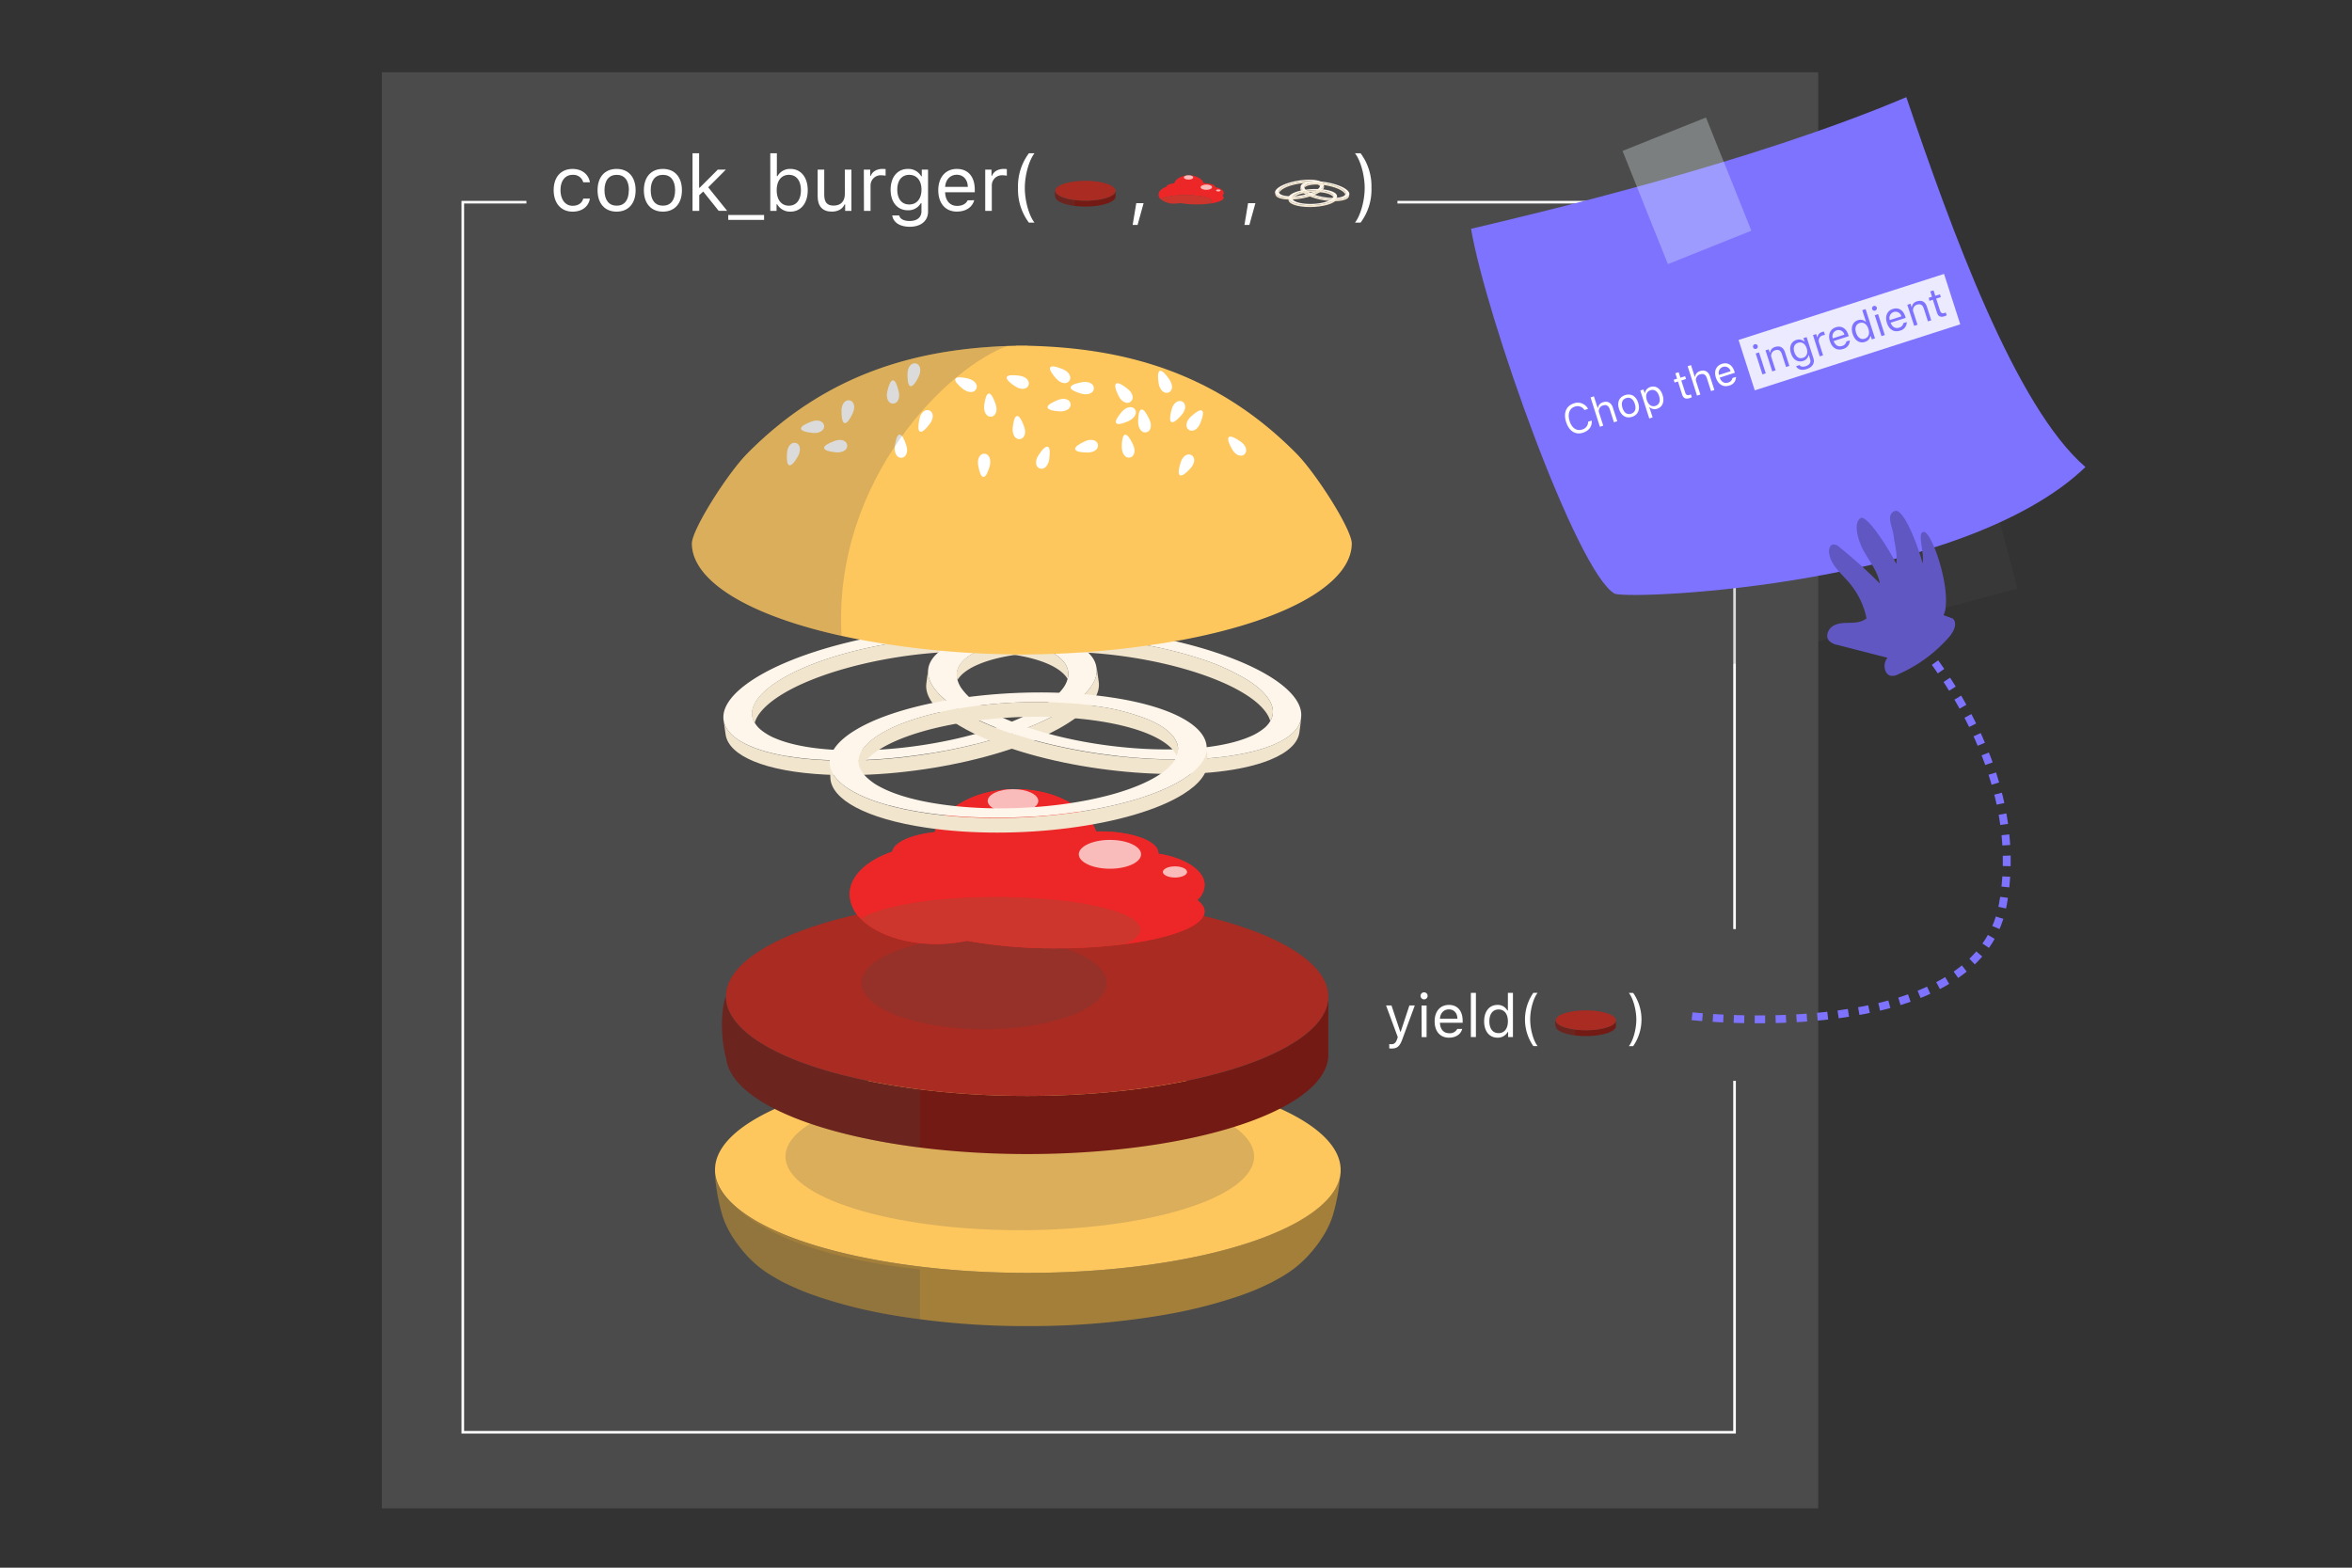 <svg xmlns="http://www.w3.org/2000/svg" xmlns:xlink="http://www.w3.org/1999/xlink" viewBox="0 0 900 600"><rect x="0" y="0" width="900" height="600" fill="#333333" stroke="none"/><defs><style>.a{fill:#f1e5ce;}.b{fill:#fef6ea;}.c{isolation:isolate;}.d,.h{fill:#4b4b4b;}.e,.r{fill:none;stroke-miterlimit:10;}.e{stroke:#fff;}.f{fill:#a37f3a;}.g{fill:#fec75e;}.h{opacity:0.2;mix-blend-mode:multiply;}.i{fill:#741a14;}.j{fill:#a92b22;}.k{fill:#ed2627;}.l{fill:#fddfe0;opacity:0.8;}.m{fill:#cd362c;}.n{fill:#fff;}.o{fill:#7e73ff;}.p{fill:#eceaff;}.q{fill:#e9f6fc;opacity:0.3;}.r{stroke:#7e73ff;stroke-width:3px;stroke-dasharray:4;}.s{fill:#6057c2;}</style><symbol id="a" viewBox="0 0 155.19 57.24"><path class="a" d="M155.18,25.61c0,4.39-3.39,8.84-10.56,12.9C123,50.73,75.53,54.86,38.52,47.74,13.82,43,0,34.42,0,25.61H0v6H0C0,40.44,13.82,49,38.52,53.75c37,7.13,84.52,3,106.1-9.22,7.17-4.06,10.58-8.51,10.56-12.9h0v-6Z"/><path class="b" d="M116.67,3.49c-37-7.12-84.52-3-106.1,9.23C3.4,16.78,0,21.22,0,25.61v.19a3.52,3.52,0,0,0,.05.64c0,.13,0,.27.05.41a9.11,9.11,0,0,0,.4,1.64l.05.11a1.42,1.42,0,0,0,.1.29c.06.14.11.28.17.41s.13.27.19.41.13.26.2.38,0,0,0,0c.15.27.31.54.47.8a0,0,0,0,0,0,0c.09.13.17.26.27.39a12.28,12.28,0,0,0,.9,1.18l0,0c.21.25.44.51.68.77l0,0c.12.13.25.25.38.38l.82.78.44.38.46.39c.31.25.63.5,1,.75l.23.17,0,0,.6.43c.78.54,1.61,1.07,2.5,1.59l.58.33.43.24.35.2c.11.06.22.13.35.19l.88.45,1.13.56.85.4c.53.25,1.09.49,1.65.73l.78.33,1.63.65,1.51.56c.55.2,1.1.4,1.67.59l.85.28.87.29.15,0h0l.71.22.9.28.92.27,1.5.43,1,.26,1,.28.88.22.41.1c.62.16,1.24.31,1.87.45l2,.45,1.32.28,1.14.22,1.15.23q4.27.83,8.73,1.45c1.3.19,2.62.36,4,.52,1.82.22,3.67.41,5.52.58l1.8.16c1.1.1,2.2.18,3.31.25,1.27.09,2.55.17,3.83.23s2.55.13,3.83.17c3.93.14,7.87.17,11.79.11l1.25,0c1,0,2,0,3-.08l2-.07.27,0c.75,0,1.5-.06,2.25-.11l2.39-.14.91-.06,1.77-.12,1.59-.13,1.39-.12.81-.08,1.08-.11c.37,0,.73-.06,1.09-.11l.37,0,1.65-.18c1.11-.13,2.22-.27,3.32-.42l1.06-.14.4,0L109,49c.88-.13,1.74-.26,2.61-.41l1-.16.32-.06,1.66-.28,1.77-.33c1.8-.34,3.55-.71,5.27-1.09l1.45-.34c2.09-.5,4.12-1,6.06-1.61l1.73-.52.5-.16h0l.73-.23c1.94-.63,3.79-1.31,5.54-2l.75-.31.25-.1,1.57-.69.33-.15c.77-.35,1.53-.72,2.25-1.09l.82-.43,1-.53c.85-.48,1.64-1,2.39-1.46l.44-.3.43-.29.41-.3a23.9,23.9,0,0,0,3.22-2.75c.26-.27.51-.54.74-.81s.45-.54.65-.81.21-.27.3-.41.19-.27.27-.41a4.53,4.53,0,0,0,.26-.4c.08-.14.16-.27.23-.42s.29-.54.41-.81.11-.28.17-.41.07-.2.11-.29,0-.08,0-.13.09-.27.13-.41a5.09,5.09,0,0,0,.19-.77s0,0,0-.06l.06-.4.06-.41a7.5,7.5,0,0,0,0-.82v0C155.16,16.81,141.37,8.24,116.67,3.49Zm26,25.15a11.32,11.32,0,0,1-2,3.12,24.07,24.07,0,0,1-5.61,4.4l-.66.38c-18.27,10.34-58.49,13.83-89.83,7.8-10.57-2-18.79-4.89-24.32-8.18a23.71,23.71,0,0,1-5.6-4.41,11.43,11.43,0,0,1-2.06-3.15c-2-4.65.6-9.54,8.32-13.91.92-.52,1.9-1,2.94-1.52C43.17,4,80.92,1.16,110.68,6.88a88.84,88.84,0,0,1,20.76,6.31h0C140.92,17.67,145,23.21,142.66,28.64Z"/><path class="a" d="M142.66,28.64c-2.7-6.36-13.88-12.25-32-15.74-31.34-6-71.56-2.53-89.83,7.81-4.43,2.51-7.16,5.19-8.32,7.89-2-4.65.6-9.54,8.32-13.91.92-.52,1.9-1,2.94-1.52C43.17,4,80.92,1.16,110.68,6.88a88.84,88.84,0,0,1,20.76,6.31h0C140.92,17.67,145,23.21,142.66,28.64Z"/></symbol></defs><g class="c"><rect class="d" x="146.13" y="27.67" width="549.61" height="549.61"/><polyline class="e" points="663.73 413.67 663.73 548.17 177.09 548.17 177.09 77.38 201.43 77.38"/><polyline class="e" points="534.74 77.38 663.73 77.38 663.73 355.59"/><path class="f" d="M512.93,448.55a74.84,74.84,0,0,1-2.69,15.82c-2.46,9-9.79,16.42-11.12,17.71a40.67,40.67,0,0,1-7.72,6l-.48.3-1.6.93-.27.15c-.28.16-.56.32-.85.47-.6.33-1.21.65-1.84,1l-1,.47c-.51.26-1,.51-1.57.75l-1.13.52-2,.87-.8.34c-.85.35-1.71.69-2.59,1l-.63.24c-1,.36-2,.72-3,1.07l-.32.11a187.58,187.58,0,0,1-28.74,7.09l-.47.08-1.08.18a306.22,306.22,0,0,1-47.59,3.89H391a306.22,306.22,0,0,1-47.59-3.89l-1.07-.18-.48-.08a187.87,187.87,0,0,1-28.74-7.09l-.32-.11c-1-.35-2-.71-3-1.07l-.63-.24c-.88-.33-1.74-.67-2.59-1l-.8-.34-2-.87-1.13-.52c-.53-.24-1.06-.49-1.57-.75l-1-.47c-.63-.32-1.24-.64-1.84-1l-.84-.47-.28-.15q-.82-.46-1.59-.93l-.49-.3a41,41,0,0,1-7.72-6c-1.33-1.29-8.66-8.69-11.12-17.71a74.81,74.81,0,0,1-2.68-15.77c1,13.25,22.16,26,59.39,33.19,57.1,11,130.38,4.62,163.67-14.23C507.23,461.56,512.5,455,512.93,448.55Z"/><path class="g" d="M513,447.66c0,.23,0,.46,0,.69,0,.07,0,.13,0,.2-.43,6.49-5.7,13-16.28,19C463.36,486.41,390.08,492.78,333,481.79c-37.23-7.16-58.4-19.94-59.39-33.19a2.09,2.09,0,0,1,0-.25,1.48,1.48,0,0,1,0-.21c0-.31,0-.48,0-.48h0c0-6.78,5.23-13.63,16.29-19.9,33.29-18.85,106.57-25.22,163.67-14.23C491.64,420.86,512.92,434.07,513,447.66Z"/><ellipse class="h" cx="390.22" cy="442.64" rx="89.66" ry="28.19"/><path class="h" d="M352,485.82v19.1q-4.33-.57-8.57-1.28l-1.07-.17-.48-.09a187.87,187.87,0,0,1-28.74-7.09l-.31-.11c-1-.35-2-.71-3-1.07l-.64-.24c-.88-.34-1.74-.67-2.59-1l-.81-.33-2-.87c-.38-.17-.75-.35-1.13-.51l-1.58-.76-1-.47c-.62-.33-1.24-.64-1.84-1l-.85-.46-.27-.16c-.55-.31-1.08-.62-1.59-.94-.17-.09-.33-.19-.49-.29a41,41,0,0,1-7.72-6c-1.32-1.28-8.65-8.68-11.12-17.7a73.91,73.91,0,0,1-2.7-16.11c.23,4.6,2.88,9.14,7.81,13.43,8.21,8.16,23.61,15.36,45.17,20.11A224.89,224.89,0,0,0,352,485.82Z"/><path class="i" d="M508.29,381.43v23.38h-.06c-.55,6.13-5.62,12.31-15.65,18C460.52,441,390,447.08,335,436.5c-35.59-6.85-55.93-19-57.15-31.69h-.07a49.81,49.81,0,0,1-1.39-8.91c-.61-10.13,1.39-14.51,1.39-14.51,0,13.08,20.53,25.81,57.22,32.87,55,10.58,125.55,4.44,157.61-13.71C503.22,394.52,508.29,387.93,508.29,381.43Z"/><path class="j" d="M508.29,381.39v0c0,6.5-5.07,13.09-15.71,19.12C460.52,418.7,390,424.84,335,414.26c-36.69-7.06-57.18-19.79-57.22-32.87,0-6.51,5-13.12,15.71-19.16,32.06-18.15,102.62-24.28,157.61-13.7C487.76,355.59,508.25,368.31,508.29,381.39Z"/><ellipse class="h" cx="376.56" cy="376.25" rx="46.89" ry="17.68"/><path class="h" d="M352,416.94v22.24c-5.8-.73-11.49-1.62-17-2.69-35.59-6.84-55.93-19-57.15-31.68h-.07a49.81,49.81,0,0,1-1.39-8.91c-.61-10.12,1.39-14.51,1.39-14.51,0,13.09,20.53,25.81,57.22,32.87C340.51,415.32,346.2,416.22,352,416.94Z"/><path class="k" d="M460.92,348.84c0,5.43-12.33,10.14-30.39,12.49,3.75-1.67,5.87-3.57,5.87-5.58,0-6.85-24.66-12.41-55.08-12.41-24,0-44.37,3.45-51.94,8.27a13.29,13.29,0,0,1-4.26-9.31c0-6.95,6.56-13,16.32-16.34.59-3.57,7.25-6.52,16.21-7.46,3.26-9.43,15.87-16.47,30.94-16.47s27.43,6.89,30.85,16.18l1.45,0c12.35,0,22.36,3.71,22.36,8.29a2,2,0,0,1,0,.23c10.27,1.63,17.69,6.4,17.69,12a8.09,8.09,0,0,1-2.79,5.75C459.94,345.85,460.92,347.32,460.92,348.84Z"/><ellipse class="k" cx="424.72" cy="326.97" rx="11.92" ry="5.52"/><ellipse class="k" cx="449.61" cy="333.72" rx="4.63" ry="2.14"/><ellipse class="k" cx="387.63" cy="306.54" rx="9.68" ry="4.51"/><path class="k" d="M436.4,355.75c0,2-2.12,3.91-5.87,5.58a204.55,204.55,0,0,1-26.27,1.61A188.25,188.25,0,0,1,370,360.06a55.41,55.41,0,0,1-11.71,1.23c-12.41,0-23.23-3.9-28.92-9.68,7.57-4.82,28-8.27,51.94-8.27C411.74,343.34,436.4,348.9,436.4,355.75Z"/><path class="k" d="M460.92,348.84c0,5.43-12.33,10.14-30.39,12.49,3.75-1.67,5.87-3.57,5.87-5.58,0-6.85-24.66-12.41-55.08-12.41-24,0-44.37,3.45-51.94,8.27a13.29,13.29,0,0,1-4.26-9.31c0-6.95,6.56-13,16.32-16.34.59-3.57,7.25-6.52,16.21-7.46,3.26-9.43,15.87-16.47,30.94-16.47s27.43,6.89,30.85,16.18l1.45,0c12.35,0,22.36,3.71,22.36,8.29a2,2,0,0,1,0,.23c10.27,1.63,17.69,6.4,17.69,12a8.09,8.09,0,0,1-2.79,5.75C459.94,345.85,460.92,347.32,460.92,348.84Z"/><ellipse class="l" cx="424.72" cy="326.97" rx="11.92" ry="5.52"/><ellipse class="l" cx="449.61" cy="333.72" rx="4.63" ry="2.14"/><ellipse class="l" cx="387.63" cy="306.54" rx="9.68" ry="4.51"/><path class="m" d="M436.4,355.75c0,2-2.12,3.91-5.87,5.58a204.55,204.55,0,0,1-26.27,1.61A188.25,188.25,0,0,1,370,360.06a55.41,55.41,0,0,1-11.71,1.23c-12.41,0-23.23-3.9-28.92-9.68,7.57-4.82,28-8.27,51.94-8.27C411.74,343.34,436.4,348.9,436.4,355.75Z"/><use width="155.19" height="57.24" transform="matrix(0.92, -0.13, 0.13, 0.92, 273.55, 252.03)" xlink:href="#a"/><use width="155.19" height="57.24" transform="matrix(0.92, 0.12, -0.12, 0.92, 358.26, 232.5)" xlink:href="#a"/><use width="155.19" height="57.24" transform="matrix(0.93, -0.04, 0.04, 0.93, 316.48, 268.33)" xlink:href="#a"/><path class="g" d="M496.13,173.64c-31.35-31.75-66.94-40.48-102.92-41.32v-.06c-.73,0-1.47,0-2.2,0s-1.46,0-2.19,0v.06c-36,.84-71.58,9.57-102.93,41.32-7.49,7.59-21.13,29-21.13,34.38,0,14.6,22.91,28.82,63.9,36.71a344.31,344.31,0,0,0,60.16,5.74v.05l2.19,0,2.2,0v-.05a344.49,344.49,0,0,0,60.16-5.74c41-7.89,63.86-22.11,63.89-36.71C517.26,202.59,503.62,181.23,496.13,173.64Z"/><path class="n" d="M343.91,149.93c.59,2.6-.51,4.55-2.21,4.55s-2.75-2-2.2-4.55c.5-2.32,1.26-4.36,2.21-4.36S343.38,147.62,343.91,149.93Z"/><path class="n" d="M322,157.19c0-2.67,1.5-4.33,3.16-3.95s2.24,2.57,1.14,4.93c-1,2.15-2.21,4-3.13,3.76S322,159.56,322,157.19Z"/><path class="n" d="M319.39,168.75c2.51-.92,4.58-.08,4.8,1.61s-1.64,3-4.24,2.76c-2.36-.2-4.48-.7-4.6-1.64S317.16,169.56,319.39,168.75Z"/><path class="n" d="M346.79,170.47c.83,2.55-.09,4.58-1.78,4.74s-2.92-1.75-2.61-4.34c.29-2.35.86-4.45,1.81-4.54S346.06,168.22,346.79,170.47Z"/><path class="n" d="M351.82,160.38c.52-2.62,2.31-3.95,3.86-3.26s1.7,2.95.17,5c-1.4,1.92-2.93,3.47-3.8,3.08S351.35,162.7,351.82,160.38Z"/><path class="n" d="M414.14,146.26c2.63-.45,4.52.74,4.44,2.44s-2.15,2.65-4.66,2c-2.29-.62-4.29-1.48-4.24-2.43S411.81,146.67,414.14,146.26Z"/><path class="n" d="M433.56,170.19c1.14,2.42.48,4.55-1.17,4.92s-3.12-1.37-3.14-4c0-2.37.3-4.53,1.23-4.73S432.55,168,433.56,170.19Z"/><path class="n" d="M401.48,175.8c-.37,2.64-2.08,4.08-3.67,3.48s-1.87-2.85-.46-5c1.28-2,2.72-3.63,3.61-3.3S401.8,173.45,401.48,175.8Z"/><path class="n" d="M448.33,156.7c.7-2.58,2.58-3.79,4.08-3s1.5,3.06-.17,5c-1.53,1.82-3.16,3.27-4,2.82S447.72,159,448.33,156.7Z"/><path class="n" d="M429.26,157.61c1.74-2,3.95-2.32,5-1s0,3.4-2.32,4.49c-2.15,1-4.25,1.6-4.82.84S427.73,159.42,429.26,157.61Z"/><path class="n" d="M451.75,177.05c.78-2.56,2.69-3.7,4.17-2.86s1.4,3.1-.34,5c-1.58,1.77-3.26,3.16-4.08,2.69S451.06,179.32,451.75,177.05Z"/><path class="n" d="M431.49,148.82c2.11,1.64,2.48,3.85,1.17,4.92s-3.4.18-4.59-2.14c-1.07-2.11-1.77-4.18-1-4.78S429.63,147.35,431.49,148.82Z"/><path class="n" d="M439.82,160.55c1.13,2.42.47,4.55-1.18,4.91s-3.12-1.37-3.13-4c0-2.37.31-4.52,1.24-4.73S438.82,158.4,439.82,160.55Z"/><path class="n" d="M381,154.73c.85,2.54-.05,4.59-1.74,4.75s-2.94-1.72-2.65-4.31c.27-2.35.83-4.46,1.77-4.55S380.24,152.49,381,154.73Z"/><path class="n" d="M404.81,153.09c2.48-1,4.57-.21,4.84,1.46s-1.55,3-4.15,2.9c-2.37-.13-4.5-.57-4.65-1.51S402.61,154,404.81,153.09Z"/><path class="n" d="M391.89,163.27c.92,2.51.07,4.58-1.61,4.8s-3-1.65-2.76-4.24c.2-2.36.7-4.49,1.64-4.61S391.08,161,391.89,163.27Z"/><path class="n" d="M374.29,178.07c-.44-2.63.76-4.52,2.45-4.43s2.64,2.16,2,4.67c-.63,2.29-1.5,4.28-2.45,4.23S374.69,180.41,374.29,178.07Z"/><path class="n" d="M390.07,143.79c2.65.35,4.09,2.06,3.5,3.65s-2.84,1.88-5,.48c-2-1.27-3.64-2.7-3.31-3.59S387.72,143.47,390.07,143.79Z"/><path class="n" d="M347.26,143c.05-2.67,1.58-4.3,3.23-3.9s2.19,2.6,1.06,5c-1,2.13-2.27,3.93-3.19,3.7S347.22,145.37,347.26,143Z"/><path class="n" d="M474.77,169.05c2.18,1.54,2.67,3.72,1.42,4.85s-3.39.36-4.69-1.89c-1.19-2.06-2-4.09-1.28-4.72S472.83,167.68,474.77,169.05Z"/><path class="n" d="M447.47,145.24c1.52,2.2,1.23,4.41-.34,5s-3.3-.84-3.75-3.4c-.4-2.34-.45-4.52.43-4.87S446.12,143.29,447.47,145.24Z"/><path class="n" d="M310.55,161.33c2.51-.92,4.58-.08,4.8,1.6s-1.63,3-4.23,2.77c-2.36-.19-4.48-.69-4.61-1.63S308.33,162.15,310.55,161.33Z"/><path class="n" d="M301.17,173.25c.19-2.66,1.81-4.2,3.43-3.71s2,2.72.79,5c-1.15,2.07-2.48,3.8-3.39,3.52S301,175.62,301.17,173.25Z"/><path class="n" d="M370.45,144.88c2.59.62,3.86,2.46,3.11,4s-3,1.59-5.06,0c-1.86-1.47-3.35-3.05-2.93-3.9S368.14,144.33,370.45,144.88Z"/><path class="n" d="M406.75,141.34c2.46,1,3.4,3.07,2.41,4.45s-3.24,1.06-5-.88c-1.59-1.76-2.8-3.57-2.25-4.34S404.57,140.41,406.75,141.34Z"/><path class="n" d="M459.28,162c-1,2.47-3,3.45-4.41,2.48s-1.12-3.22.79-5c1.73-1.62,3.52-2.86,4.3-2.31S460.17,159.81,459.28,162Z"/><path class="n" d="M415.21,168.88c2.44-1.1,4.56-.42,4.91,1.25s-1.42,3.1-4,3.07c-2.37,0-4.52-.36-4.71-1.29S413.05,169.86,415.21,168.88Z"/><path class="h" d="M322,243.35c-36.81-8.09-57.21-21.53-57.25-35.34,0-5.42,13.64-26.78,21.13-34.36,30.4-30.81,64.8-39.94,99.67-41.23C363.75,140,318.67,182.82,322,243.35Z"/><path class="n" d="M223.18,69.76a3.91,3.91,0,0,0-4.08-2.84c-2.84,0-4.62,2.27-4.62,5.84s1.81,6,4.62,6c2.13,0,3.61-1,4.08-2.76h2.55c-.46,2.9-2.82,5-6.61,5-4.42,0-7.25-3.2-7.25-8.23s2.81-8.11,7.23-8.11c3.84,0,6.19,2.3,6.63,5.11Z"/><path class="n" d="M228.66,72.82c0-5.08,2.78-8.17,7.28-8.17s7.28,3.09,7.28,8.17S240.43,81,235.94,81,228.66,77.89,228.66,72.82Zm12,0c0-3.75-1.69-5.9-4.67-5.9s-4.68,2.15-4.68,5.9,1.69,5.9,4.68,5.9S240.61,76.56,240.61,72.82Z"/><path class="n" d="M246.38,72.82c0-5.08,2.78-8.17,7.28-8.17s7.28,3.09,7.28,8.17S258.16,81,253.66,81,246.38,77.89,246.38,72.82Zm11.95,0c0-3.75-1.68-5.9-4.67-5.9S249,69.07,249,72.82s1.68,5.9,4.67,5.9S258.33,76.56,258.33,72.82Z"/><path class="n" d="M274.65,64.93h3.09L271,71.69l7.25,9H275l-5.92-7.4-1.51,1.41v6H265V58.66h2.52V71.82h.24Z"/><path class="n" d="M278.67,84.16V82.28h13.71v1.88Z"/><path class="n" d="M297.39,78.2h-.24v2.52h-2.4V58.66h2.52v8.76h.23a5.46,5.46,0,0,1,4.95-2.77c4,0,6.63,3.2,6.63,8.17S306.45,81,302.45,81A5.66,5.66,0,0,1,297.39,78.2Zm-.18-5.38c0,3.65,1.79,5.9,4.66,5.9s4.6-2.21,4.6-5.9-1.72-5.9-4.6-5.9S297.21,69.17,297.21,72.82Z"/><path class="n" d="M325.8,80.72h-2.4V78.24h-.23c-.79,1.76-2.48,2.75-4.9,2.75-3.54,0-5.39-2.1-5.39-5.84V64.93h2.52v9.6c0,2.85,1.06,4.16,3.58,4.16,2.78,0,4.3-1.65,4.3-4.42V64.93h2.52Z"/><path class="n" d="M330.55,64.93H333v2.34h.24c.47-1.54,2.28-2.62,4.38-2.62a12,12,0,0,1,1.26.07v2.52a10,10,0,0,0-1.61-.15,3.87,3.87,0,0,0-4.15,3.84v9.79h-2.52Z"/><path class="n" d="M341.42,82.46h2.67c.27,1.29,1.68,2.12,4,2.12,2.83,0,4.51-1.39,4.51-3.72v-3.1h-.23a5.49,5.49,0,0,1-4.95,2.72c-4.09,0-6.62-3.16-6.62-7.89s2.56-7.94,6.62-7.94a5.66,5.66,0,0,1,5.07,2.78h.23v-2.5h2.4V81c0,3.53-2.72,5.79-7,5.79C344.23,86.78,341.8,85.07,341.42,82.46Zm11.19-9.87c0-3.45-1.77-5.67-4.69-5.67s-4.57,2.22-4.57,5.67,1.64,5.67,4.57,5.67S352.61,76,352.61,72.59Z"/><path class="n" d="M372.8,76.63c-.74,2.69-3.2,4.36-6.65,4.36-4.38,0-7.12-3.16-7.12-8.15s2.78-8.19,7.12-8.19,6.85,3,6.85,7.94v1H361.65v.12c.13,3.12,1.87,5.1,4.55,5.1,2,0,3.42-.75,4.08-2.14Zm-11.15-5.11h8.7c-.06-2.8-1.73-4.65-4.23-4.65S361.84,68.72,361.65,71.52Z"/><path class="n" d="M377,64.93h2.4v2.34h.23c.47-1.54,2.29-2.62,4.38-2.62a11.79,11.79,0,0,1,1.26.07v2.52a9.79,9.79,0,0,0-1.61-.15,3.86,3.86,0,0,0-4.14,3.84v9.79H377Z"/><path class="n" d="M393.71,58.66h2.14c-2.08,2.66-3.7,8.32-3.7,13.27s1.61,10.62,3.7,13.28h-2.14a21.05,21.05,0,0,1-4.16-13.28A21,21,0,0,1,393.71,58.66Z"/><path class="n" d="M433.41,86.09l1.39-8.33h2.8l-2.3,8.33Z"/><path class="n" d="M476.19,86.09l1.39-8.33h2.8l-2.3,8.33Z"/><path class="n" d="M520.63,85.21h-2.14c2.08-2.66,3.71-8.32,3.71-13.27s-1.62-10.62-3.71-13.28h2.14a21.05,21.05,0,0,1,4.16,13.28A21,21,0,0,1,520.63,85.21Z"/><use width="155.19" height="57.24" transform="matrix(0.12, -0.02, 0.02, 0.12, 487.4, 70.69)" xlink:href="#a"/><use width="155.19" height="57.24" transform="matrix(0.12, 0.02, -0.02, 0.12, 498.22, 68.2)" xlink:href="#a"/><use width="155.19" height="57.24" transform="translate(492.88 72.78) rotate(-2.59) scale(0.12)" xlink:href="#a"/><path class="k" d="M468.26,75.67c0,1-2.26,1.86-5.58,2.3.69-.31,1.08-.66,1.08-1,0-1.26-4.53-2.28-10.12-2.28-4.41,0-8.15.64-9.55,1.52a2.47,2.47,0,0,1-.78-1.71c0-1.28,1.21-2.4,3-3,.11-.66,1.33-1.2,3-1.37.6-1.74,2.92-3,5.68-3s5,1.27,5.67,3h.27c2.27,0,4.11.68,4.11,1.52a.09.09,0,0,1,0,0c1.89.3,3.25,1.17,3.25,2.2a1.48,1.48,0,0,1-.51,1.06A1.06,1.06,0,0,1,468.26,75.67Z"/><ellipse class="l" cx="461.61" cy="71.65" rx="2.19" ry="1.01"/><ellipse class="l" cx="466.19" cy="72.89" rx="0.85" ry="0.39"/><ellipse class="l" cx="454.8" cy="67.9" rx="1.78" ry="0.83"/><path class="m" d="M463.76,76.94c0,.37-.39.72-1.08,1a37.44,37.44,0,0,1-4.83.29,34,34,0,0,1-6.29-.53,9.84,9.84,0,0,1-2.15.23,7.69,7.69,0,0,1-5.32-1.78c1.4-.88,5.14-1.52,9.55-1.52C459.23,74.66,463.76,75.68,463.76,76.94Z"/><path class="n" d="M531.6,401.25v-1.66a4.17,4.17,0,0,0,.81.06c1.11,0,1.71-.53,2.22-2l.23-.72-4.48-12.11h2.08l3.33,10H536l3.31-10h2.06l-4.73,12.84c-1,2.81-2,3.64-4.15,3.64A6.44,6.44,0,0,1,531.6,401.25Z"/><path class="n" d="M543.58,381.14a1.35,1.35,0,1,1,1.35,1.35A1.35,1.35,0,0,1,543.58,381.14Zm.38,3.69h1.93v12.1H544Z"/><path class="n" d="M559.53,393.8c-.56,2.07-2.45,3.35-5.1,3.35-3.36,0-5.46-2.43-5.46-6.26s2.14-6.28,5.46-6.28,5.26,2.33,5.26,6.09v.74H551v.09c.1,2.39,1.44,3.91,3.49,3.91a3.14,3.14,0,0,0,3.13-1.64ZM551,389.88h6.67c0-2.14-1.32-3.56-3.24-3.56S551.13,387.74,551,389.88Z"/><path class="n" d="M562.83,380h1.93v16.91h-1.93Z"/><path class="n" d="M567.91,390.88c0-3.8,2-6.27,5.08-6.27a4.13,4.13,0,0,1,3.8,2.13H577V380h1.93v16.91h-1.84V395h-.18a4.33,4.33,0,0,1-3.88,2.15C569.89,397.15,567.91,394.69,567.91,390.88Zm2,0c0,2.83,1.32,4.53,3.53,4.53s3.56-1.73,3.56-4.53-1.37-4.53-3.56-4.53S569.91,388.06,569.91,390.88Z"/><path class="n" d="M586.73,380h1.64c-1.6,2-2.84,6.38-2.84,10.17s1.23,8.15,2.84,10.19h-1.64a17.84,17.84,0,0,1,0-20.36Z"/><path class="n" d="M624.94,400.38h-1.65c1.6-2,2.85-6.38,2.85-10.17s-1.24-8.15-2.85-10.19h1.65a17.88,17.88,0,0,1,0,20.36Z"/><path class="i" d="M618.35,390.51v2.34h0c-.06.61-.57,1.23-1.57,1.8-3.21,1.81-10.27,2.43-15.77,1.37-3.57-.69-5.6-1.91-5.72-3.17h0a5.65,5.65,0,0,1-.14-.89,3.4,3.4,0,0,1,.14-1.46c0,1.31,2.05,2.59,5.73,3.29,5.5,1.06,12.56.45,15.77-1.37C617.84,391.82,618.35,391.16,618.35,390.51Z"/><path class="j" d="M618.35,390.5h0c0,.65-.51,1.31-1.57,1.91-3.21,1.82-10.27,2.43-15.77,1.37-3.68-.7-5.73-2-5.73-3.29,0-.65.5-1.31,1.57-1.91,3.21-1.82,10.27-2.43,15.78-1.37C616.3,387.92,618.35,389.2,618.35,390.5Z"/><path class="h" d="M602.71,394.06v2.23c-.58-.08-1.15-.16-1.7-.27-3.57-.69-5.6-1.91-5.72-3.17h0a5.65,5.65,0,0,1-.14-.89,3.4,3.4,0,0,1,.14-1.46c0,1.31,2.05,2.59,5.73,3.29C601.56,393.9,602.13,394,602.71,394.06Z"/><path class="i" d="M426.88,73v2.34h0c-.06.62-.57,1.23-1.57,1.8C422.1,79,415,79.6,409.54,78.54c-3.57-.68-5.6-1.9-5.72-3.17h0a5.65,5.65,0,0,1-.14-.89,3.37,3.37,0,0,1,.14-1.45c0,1.31,2.05,2.58,5.73,3.29,5.5,1.06,12.56.44,15.77-1.37C426.37,74.34,426.88,73.68,426.88,73Z"/><path class="j" d="M426.88,73h0c0,.65-.51,1.31-1.57,1.92-3.21,1.81-10.27,2.43-15.77,1.37-3.68-.71-5.73-2-5.73-3.29,0-.65.5-1.31,1.57-1.92,3.21-1.82,10.27-2.43,15.77-1.37C424.83,70.45,426.88,71.72,426.88,73Z"/><path class="h" d="M411.24,76.59v2.22c-.58-.07-1.15-.16-1.7-.27-3.57-.68-5.6-1.9-5.72-3.17h0a4.44,4.44,0,0,1-.14-.89,3.37,3.37,0,0,1,.14-1.45c0,1.31,2.05,2.58,5.73,3.29C410.09,76.42,410.66,76.51,411.24,76.59Z"/><rect class="h" x="580.19" y="92.86" width="174.55" height="157.47" transform="translate(-21.68 177.14) rotate(-14.88)"/><path class="o" d="M562.9,87.57c26.39-6.25,107.34-25.29,166.56-50.38C746.64,87.82,771.1,155.59,798,178.75c-46.72,45-171.48,50.91-180.1,48.51C603.31,219,568.59,121.07,562.9,87.57Z"/><rect class="p" x="666.39" y="117.01" width="82.59" height="20.26" transform="translate(-4.96 222.65) rotate(-17.82)"/><path class="n" d="M599.28,161.54c-1.12-3.46,0-6.2,2.92-7.14a4.41,4.41,0,0,1,5.47,2.09l-1.37.44a3.08,3.08,0,0,0-3.7-1.29c-2.06.66-2.81,2.77-2,5.46s2.71,4,4.77,3.3a3,3,0,0,0,2.33-3l1.36-.44c.28,2.09-1,3.9-3.29,4.64C602.9,166.57,600.39,165,599.28,161.54Z"/><path class="n" d="M608.63,152.1l1.28-.42,1.43,4.45.12,0a2.61,2.61,0,0,1,2-2.19c1.69-.55,3.11.19,3.72,2.07l1.67,5.2-1.28.41L616,156.7c-.46-1.42-1.32-1.92-2.54-1.53a2.17,2.17,0,0,0-1.49,3l1.52,4.75-1.28.41Z"/><path class="n" d="M619.51,156.53c-.83-2.58.08-4.6,2.36-5.33s4.21.38,5,3-.07,4.6-2.36,5.34S620.34,159.11,619.51,156.53Zm6.07-1.95c-.61-1.9-1.82-2.72-3.33-2.23s-2,1.86-1.41,3.76,1.81,2.72,3.33,2.23S626.19,156.48,625.58,154.58Z"/><path class="n" d="M636.19,151.17c.8,2.51,0,4.58-2,5.24a2.84,2.84,0,0,1-2.94-.54l-.12,0,1.25,3.88-1.28.41-3.44-10.7,1.22-.39.43,1.34.12,0a3,3,0,0,1,2.09-2.3C633.53,147.45,635.38,148.65,636.19,151.17Zm-1.33.43c-.6-1.87-1.84-2.72-3.3-2.24s-2,1.91-1.4,3.75,1.87,2.71,3.32,2.24S635.47,153.47,634.86,151.6Z"/><path class="n" d="M642.35,142.48l.67,2.08,1.79-.58.34,1.07-1.79.58,1.46,4.53c.31,1,.79,1.23,1.63,1l.58-.22.35,1.07a4.26,4.26,0,0,1-.73.32c-1.65.53-2.51.13-3-1.4L642.08,146l-1.29.41-.34-1.07,1.29-.41-.67-2.08Z"/><path class="n" d="M645.79,140.15l1.28-.41,1.43,4.45.12,0a2.64,2.64,0,0,1,2-2.2c1.69-.54,3.11.2,3.72,2.08l1.67,5.19-1.28.41-1.57-4.88c-.46-1.42-1.33-1.92-2.54-1.53a2.17,2.17,0,0,0-1.49,3l1.52,4.74-1.28.41Z"/><path class="n" d="M664.28,144.28a3.35,3.35,0,0,1-2.66,3.3c-2.22.71-4.13-.45-5-3s.08-4.61,2.28-5.32,4,.42,4.78,2.91l.16.49-5.77,1.86,0,.05c.58,1.57,1.78,2.29,3.15,1.85a2.17,2.17,0,0,0,1.71-1.75Zm-6.49-.78,4.42-1.42a2.27,2.27,0,0,0-2.91-1.66A2.39,2.39,0,0,0,657.79,143.5Z"/><path class="o" d="M670.82,132.93a1,1,0,0,1,.61-1.18.93.93,0,1,1-.61,1.18Zm1,2.36,1.28-.41,2.58,8-1.28.41Z"/><path class="o" d="M675.58,134.09l1.22-.39.41,1.26.12,0a2.53,2.53,0,0,1,1.95-2.18c1.8-.57,3.15.17,3.76,2.07l1.67,5.19-1.28.41-1.57-4.88c-.46-1.44-1.29-1.93-2.57-1.52a2.14,2.14,0,0,0-1.38,2.94l1.53,4.75-1.28.41Z"/><path class="o" d="M687.27,140.16l1.35-.44c.36.61,1.21.8,2.36.43,1.44-.46,2.06-1.44,1.68-2.62l-.5-1.58-.12,0a2.91,2.91,0,0,1-2.07,2.19c-2.08.67-3.88-.52-4.65-2.93s0-4.45,2.06-5.11a3,3,0,0,1,3,.59l.12,0-.41-1.27,1.22-.4,2.62,8.16c.58,1.8-.44,3.39-2.62,4.09C689.4,141.89,687.89,141.42,687.27,140.16Zm4.07-6.84c-.56-1.75-1.82-2.59-3.3-2.12s-2,1.88-1.4,3.63,1.76,2.61,3.25,2.13S691.9,135.06,691.34,133.32Z"/><path class="o" d="M693.75,128.25l1.22-.39.38,1.19.12,0a2.36,2.36,0,0,1,1.8-2c.21-.06.48-.13.65-.16l.41,1.28a5,5,0,0,0-.84.18,2.07,2.07,0,0,0-1.48,2.63l1.6,5-1.28.41Z"/><path class="o" d="M707.83,130.28a3.36,3.36,0,0,1-2.66,3.3c-2.23.72-4.14-.44-4.95-3s.07-4.61,2.28-5.32,4,.42,4.77,2.92l.16.49-5.76,1.85,0,.06c.57,1.56,1.78,2.28,3.14,1.84a2.18,2.18,0,0,0,1.72-1.75Zm-6.5-.78,4.42-1.42a2.26,2.26,0,0,0-2.91-1.66A2.4,2.4,0,0,0,701.33,129.5Z"/><path class="o" d="M708.92,127.8c-.81-2.52,0-4.58,2-5.24a2.91,2.91,0,0,1,3,.6l.11,0-1.43-4.45,1.28-.41,3.6,11.2-1.22.39-.41-1.28-.12,0a3,3,0,0,1-2.11,2.25C711.57,131.53,709.73,130.32,708.92,127.8Zm1.32-.43c.6,1.88,1.84,2.72,3.31,2.25s2-1.91,1.39-3.76-1.87-2.7-3.32-2.24S709.64,125.51,710.24,127.37Z"/><path class="o" d="M716.38,118.29a.94.94,0,0,1,1.79-.58,1,1,0,0,1-.61,1.18A.94.94,0,0,1,716.38,118.29Zm1,2.35,1.28-.41,2.57,8-1.27.41Z"/><path class="o" d="M729.64,123.27a3.37,3.37,0,0,1-2.67,3.3c-2.22.72-4.13-.44-4.94-3s.07-4.61,2.27-5.32,4,.43,4.78,2.92l.16.49-5.77,1.85,0,.06c.58,1.56,1.79,2.28,3.15,1.84a2.18,2.18,0,0,0,1.72-1.75Zm-6.5-.77,4.42-1.42a2.27,2.27,0,0,0-2.91-1.67A2.4,2.4,0,0,0,723.14,122.5Z"/><path class="o" d="M729.84,116.65l1.22-.39.4,1.26.12,0a2.54,2.54,0,0,1,2-2.19c1.8-.57,3.15.17,3.76,2.07l1.67,5.19-1.28.41-1.57-4.88c-.46-1.44-1.29-1.93-2.57-1.52a2.14,2.14,0,0,0-1.38,2.94l1.53,4.75-1.28.41Z"/><path class="o" d="M739.88,111.14l.66,2.07,1.79-.57.34,1.07-1.78.57,1.45,4.54c.31.94.79,1.23,1.63,1a4.58,4.58,0,0,0,.58-.22l.35,1.08a4.26,4.26,0,0,1-.73.32c-1.65.53-2.51.13-3-1.4l-1.56-4.87-1.3.42L738,114l1.29-.42-.66-2.07Z"/><rect class="q" x="628.32" y="49.71" width="34.4" height="46.68" transform="translate(19.15 245.36) rotate(-21.84)"/><path class="r" d="M647.48,388.94s108.77,12.42,118.9-42.66c10.63-57.81-38.13-107.69-38.13-107.69"/><path class="s" d="M743.7,235.44a8,8,0,0,0,.8-3.06c1.2-10-5.39-28.6-8.26-28.77s.19,7.5-.55,12c-1.9-7.16-7.42-21.54-10.77-20s-.76,5.9-.31,9.48,1.52,7.15,1,10.73c-3.31-6.68-11.45-19-13.66-17.53-3,2-.86,9,1.38,12.91s5.23,7.65,6,12.13a193,193,0,0,0-15.49-13.94,3.09,3.09,0,0,0-2.46-1c-1.2.28-1.6,1.8-1.49,3,.41,4.64,4.49,7.91,7.53,11.43a30.63,30.63,0,0,1,6.81,13.82c-1.66,1.45-4,1.68-6.24,1.73s-4.54,0-6.45,1.12-3.11,3.8-1.79,5.57a5.8,5.8,0,0,0,3.43,1.78l18.93,4.87.17,0a5,5,0,0,0-.59,5.51,2.94,2.94,0,0,0,1.42,1.32,4.28,4.28,0,0,0,3.18-.44,55.45,55.45,0,0,0,19.58-14.34c1.72-2,3.28-5.12,1.42-7Z"/></g></svg>
